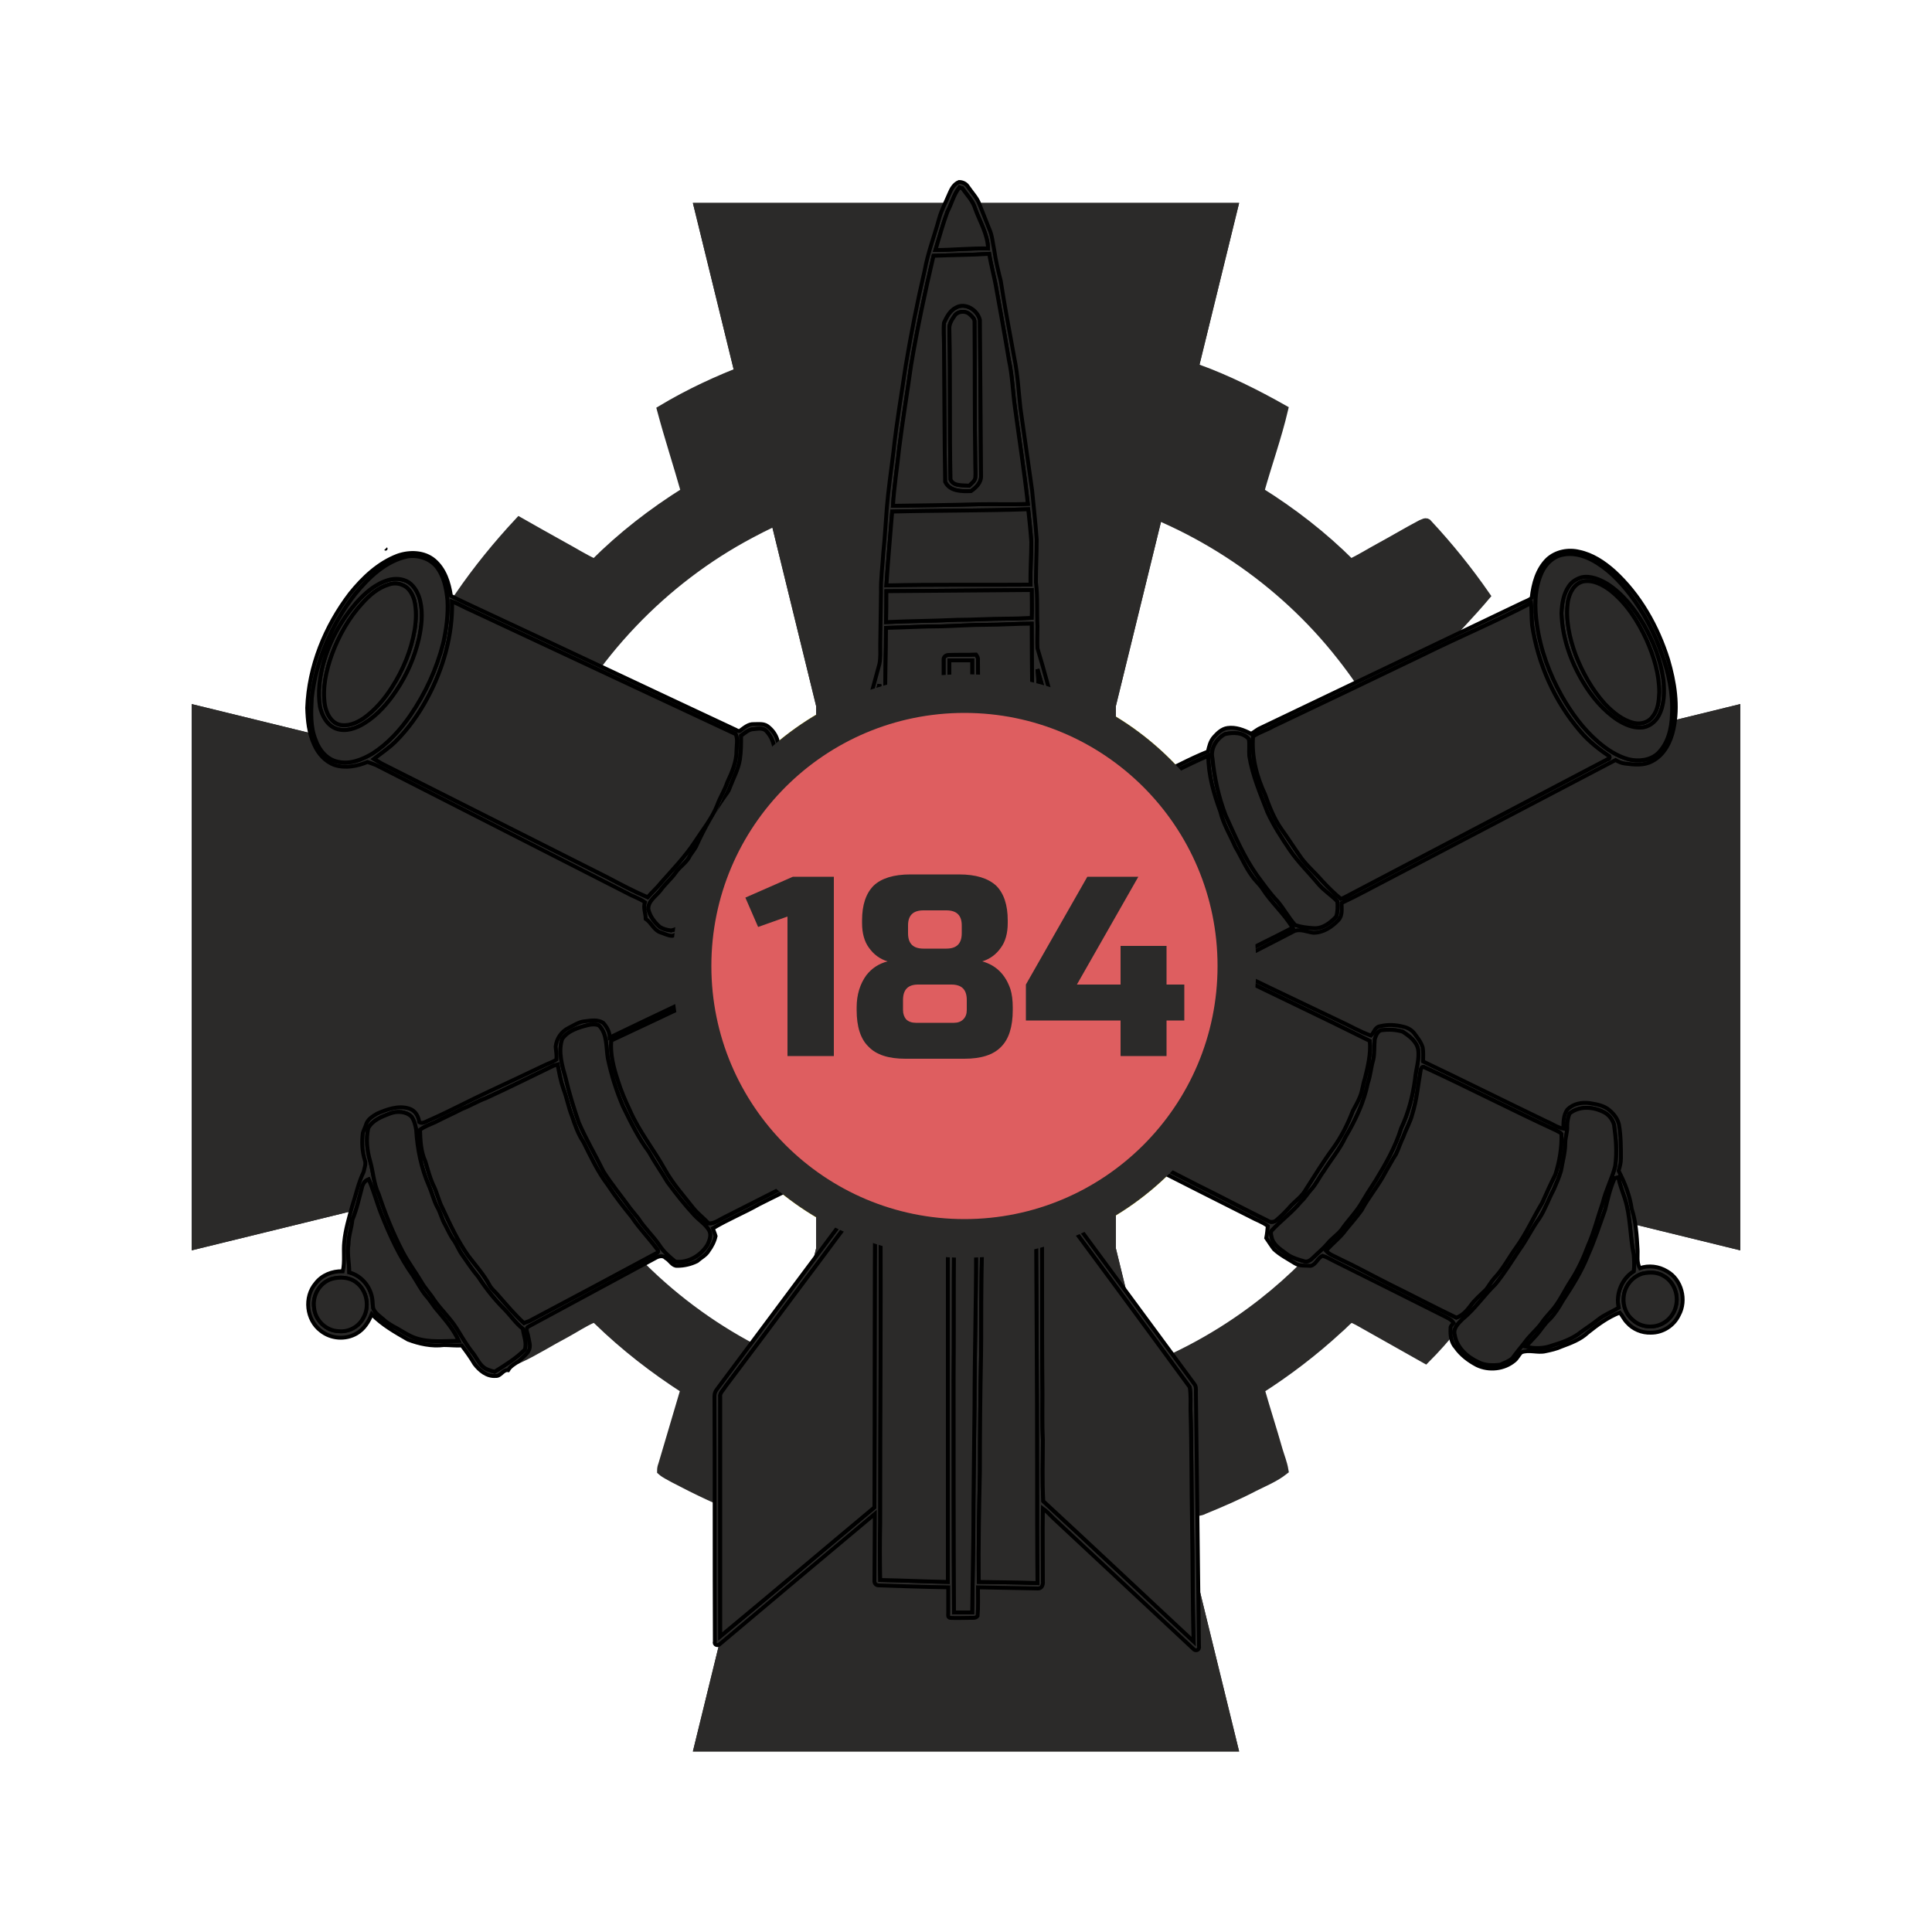 <?xml version="1.0" encoding="UTF-8"?>
<!DOCTYPE svg PUBLIC "-//W3C//DTD SVG 1.1//EN" "http://www.w3.org/Graphics/SVG/1.1/DTD/svg11.dtd">
<!-- Creator: CorelDRAW X7 -->
<svg xmlns="http://www.w3.org/2000/svg" xml:space="preserve" width="50mm" height="50mm" version="1.1" style="shape-rendering:geometricPrecision; text-rendering:geometricPrecision; image-rendering:optimizeQuality; fill-rule:evenodd; clip-rule:evenodd"
viewBox="0 0 5000 5000"
 xmlns:xlink="http://www.w3.org/1999/xlink">
 <defs>
  <style type="text/css">
   <![CDATA[
    .str4 {stroke:#2B2A29;stroke-width:100}
    .str2 {stroke:#FFED00;stroke-width:100}
    .str0 {stroke:#2B2A29;stroke-width:25}
    .str3 {stroke:black;stroke-width:10}
    .str1 {stroke:#2B2A29;stroke-width:7.62}
    .fil2 {fill:none;fill-rule:nonzero}
    .fil0 {fill:#2B2A29}
    .fil3 {fill:#DE5E60}
    .fil1 {fill:#2B2A29;fill-rule:nonzero}
   ]]>
  </style>
 </defs>
 <g id="Слой_x0020_1">
  <g id="_985921648">
   <path class="fil0 str0" d="M2418 846l198 0c8,2 17,4 25,6 10,65 22,130 31,195 2,7 2,15 6,22 12,3 25,3 37,5 82,11 163,31 242,56 5,2 10,3 15,4 5,-5 8,-10 12,-15 38,-55 77,-109 115,-164 77,28 151,65 222,105 -17,72 -42,141 -62,213 85,53 165,115 236,186 26,-12 51,-28 77,-42 35,-19 70,-40 106,-59 6,-2 13,-8 17,-1 54,58 104,120 149,185 -38,45 -79,87 -119,131 -10,11 -22,20 -29,34 16,30 35,58 51,89 23,44 44,89 63,135 6,14 10,30 17,43 8,3 16,1 23,1 67,-5 133,-8 199,-13 19,60 35,121 45,183 2,14 5,28 11,41l0 15c-69,28 -138,55 -207,83 11,99 11,200 0,299 69,28 138,55 207,83l0 15c-7,17 -9,36 -13,53 -10,58 -25,115 -43,171 -74,-4 -148,-10 -223,-14 -27,80 -64,155 -105,228 -8,14 -18,27 -24,41 6,11 15,19 23,28 36,39 72,79 108,118 6,5 11,11 15,17 -2,9 -9,16 -14,24 -43,59 -88,117 -140,169 -58,-33 -116,-65 -174,-98 -6,-3 -13,-7 -20,-8 -12,9 -21,20 -32,29 -63,58 -131,110 -203,156 15,53 32,105 47,158 5,17 12,34 15,52 -23,18 -50,29 -76,42 -42,22 -86,41 -130,59 -5,3 -11,4 -16,5 -11,-11 -19,-26 -29,-38 -33,-47 -65,-94 -99,-141 -82,28 -166,48 -252,61 -14,2 -29,2 -42,6 -9,34 -12,68 -18,101 -6,39 -13,77 -18,115 -9,2 -17,4 -26,6l-202 0c-7,-2 -14,-4 -22,-6 -11,-72 -22,-144 -35,-216 -100,-13 -199,-35 -295,-67 -40,57 -80,113 -119,170 -4,4 -7,12 -14,8 -63,-24 -124,-53 -183,-84 -12,-7 -24,-12 -33,-20 0,-5 1,-10 3,-15 19,-65 39,-131 58,-196 -81,-52 -157,-111 -226,-178 -4,-3 -9,-10 -14,-6 -25,11 -47,26 -71,39 -40,21 -79,46 -120,65 -49,-53 -96,-109 -138,-168 -4,-8 -15,-17 -12,-26 47,-54 98,-106 146,-160 -54,-85 -98,-175 -131,-270 -75,5 -149,10 -223,14 -23,-72 -40,-146 -53,-221 3,-4 2,-8 -2,-11l0 -7c68,-28 138,-55 206,-83 -11,-99 -11,-200 0,-299 -68,-28 -137,-55 -206,-83l0 -15c7,-19 10,-40 13,-60 11,-55 25,-110 42,-164 66,5 133,8 199,13 7,0 16,1 23,0 8,-14 12,-30 18,-44 27,-68 59,-133 96,-196 6,-9 13,-18 17,-28 -7,-13 -18,-22 -27,-32 -40,-45 -82,-88 -121,-133 46,-67 98,-131 154,-191 37,21 74,42 112,63 28,15 54,32 83,45 71,-71 151,-133 236,-186 -20,-71 -43,-141 -62,-212 70,-42 145,-77 222,-106 36,51 72,102 108,154 6,8 11,19 20,25 13,-2 24,-7 36,-11 71,-22 144,-38 217,-49 13,-1 27,-2 40,-5 4,-8 5,-16 6,-24 10,-65 22,-128 31,-193 8,-1 17,-4 25,-6zm2 394c-166,13 -330,61 -477,140 -229,121 -417,319 -526,554 -63,134 -99,281 -108,429 -2,62 -3,125 4,187 14,146 56,290 123,421 115,228 306,417 535,531 288,146 635,169 940,64 117,-40 228,-98 327,-171 162,-119 293,-278 378,-459 64,-135 100,-283 109,-432 3,-69 3,-138 -6,-206 -24,-218 -111,-428 -247,-600 -155,-198 -373,-344 -614,-414 -142,-41 -291,-55 -438,-44z"/>
   <path class="fil0 str0" d="M930 2201c69,28 138,55 206,83 -11,99 -11,200 0,299 -68,28 -138,55 -206,83l0 -465zm2968 83c69,-28 138,-55 207,-83l0 465c-69,-28 -138,-55 -207,-83 11,-99 11,-200 0,-299zm-2968 389c4,3 5,7 2,11l-2 -1 0 -10z"/>
  </g>
  <path class="fil1" d="M2106 2627c0,56 -5,63 -76,63l0 30 235 0 0 -30c-66,0 -71,-7 -71,-63l0 -453 -11 -6c-44,25 -87,44 -155,67l6 30c22,-7 38,-14 52,-14 15,0 20,14 20,47l0 329z"/>
  <path id="1" class="fil1" d="M2685 2415c62,-22 111,-61 111,-122 0,-82 -72,-129 -181,-129 -114,0 -180,56 -180,134 0,43 18,101 102,144l0 2c-85,37 -120,87 -120,137 0,96 81,150 196,150 146,0 201,-79 201,-159 0,-69 -63,-126 -129,-155l0 -2zm-71 -216c95,0 98,79 98,92 0,63 -41,87 -78,105 -62,-22 -116,-57 -116,-113 0,-42 27,-84 96,-84zm-1 498c-63,0 -110,-41 -110,-114 0,-76 57,-105 82,-116 37,13 135,51 135,126 0,69 -49,104 -107,104z"/>
  <path id="2" class="fil1" d="M3113 2627c0,53 -3,63 -66,63l0 30 213 0 0 -30c-54,0 -58,-9 -58,-63l0 -55 63 0 5 -41 -68 0 0 -364 -74 0 -239 376 0 29 224 0 0 55zm1 -371c-1,24 -1,50 -1,70l0 205 -170 0 127 -204c19,-29 31,-56 41,-71l3 0z"/>
  <path id="3" class="fil2 str0" d="M2106 2627c0,56 -5,63 -76,63l0 30 235 0 0 -30c-66,0 -71,-7 -71,-63l0 -453 -11 -6c-44,25 -87,44 -155,67l6 30c22,-7 38,-14 52,-14 15,0 20,14 20,47l0 329z"/>
  <path id="4" class="fil2 str0" d="M2685 2415c62,-22 111,-61 111,-122 0,-82 -72,-129 -181,-129 -114,0 -180,56 -180,134 0,43 18,101 102,144l0 2c-85,37 -120,87 -120,137 0,96 81,150 196,150 146,0 201,-79 201,-159 0,-69 -63,-126 -129,-155l0 -2zm-71 -216c95,0 98,79 98,92 0,63 -41,87 -78,105 -62,-22 -116,-57 -116,-113 0,-42 27,-84 96,-84zm-1 498c-63,0 -110,-41 -110,-114 0,-76 57,-105 82,-116 37,13 135,51 135,126 0,69 -49,104 -107,104z"/>
  <path id="5" class="fil2 str0" d="M3113 2627c0,53 -3,63 -66,63l0 30 213 0 0 -30c-54,0 -58,-9 -58,-63l0 -55 63 0 5 -41 -68 0 0 -364 -74 0 -239 376 0 29 224 0 0 55zm1 -371c-1,24 -1,50 -1,70l0 205 -170 0 127 -204c19,-29 31,-56 41,-71l3 0z"/>
  <polygon class="fil0 str1" points="500,3231 1798,2913 2116,2913 2116,3231 1798,4529 3202,4529 2884,3231 2884,2913 3202,2913 4500,3231 4500,1827 3202,2145 2884,2145 2884,1827 3202,529 1798,529 2116,1827 2116,2145 1798,2145 500,1827 "/>
  <polygon class="fil0 str1" points="4439,1898 3181,2206 2824,2206 2824,1848 3131,590 1869,590 2176,1848 2176,2206 1819,2206 561,1898 561,3160 1819,2853 2176,2853 2176,3210 1869,4469 3131,4469 2824,3210 2824,2853 3181,2853 4439,3160 "/>
  <circle class="fil0 str2" cx="2496" cy="2500" r="705"/>
  <polygon class="fil1" points="2038,2733 2038,2372 1962,2399 1929,2323 2052,2270 2158,2270 2158,2733 "/>
  <path id="1" class="fil1" d="M2376 2548c-26,0 -39,13 -39,40l0 26c0,10 2,18 8,24 6,6 14,9 25,9l99 0c10,0 18,-3 24,-9 6,-6 9,-14 9,-24l0 -26c0,-27 -13,-40 -40,-40l-86 0zm14 -192c-27,0 -40,13 -40,39l0 20c0,27 13,40 40,40l59 0c27,0 40,-13 40,-40l0 -20c0,-26 -13,-39 -40,-39l-59 0zm231 258c0,43 -10,75 -30,95 -20,21 -52,31 -95,31l-153 0c-43,0 -75,-10 -95,-31 -21,-20 -31,-52 -31,-95l0 -7c0,-33 9,-61 25,-83 14,-18 32,-30 55,-36 -20,-6 -36,-18 -48,-35 -12,-16 -18,-38 -18,-64l0 -7c0,-40 10,-70 30,-90 20,-19 52,-29 95,-29l126 0c44,0 75,10 96,29 20,20 30,50 30,90l0 7c0,26 -6,48 -18,64 -12,17 -28,29 -48,35 36,10 60,34 73,72 4,13 6,29 6,47l0 7z"/>
  <polygon id="2" class="fil1" points="2900,2641 2655,2641 2655,2548 2814,2270 2946,2270 2787,2548 2900,2548 2900,2448 3019,2448 3019,2548 3065,2548 3065,2641 3019,2641 3019,2733 2900,2733 "/>
  <path class="fil1" d="M2106 2627c0,56 -5,63 -76,63l0 30 235 0 0 -30c-66,0 -71,-7 -71,-63l0 -453 -11 -6c-44,25 -87,44 -155,67l6 30c22,-7 38,-14 52,-14 15,0 20,14 20,47l0 329z"/>
  <path id="1" class="fil1" d="M2685 2415c62,-22 111,-61 111,-122 0,-82 -72,-129 -181,-129 -114,0 -180,56 -180,134 0,43 18,101 102,144l0 2c-85,37 -120,87 -120,137 0,96 81,150 196,150 146,0 201,-79 201,-159 0,-69 -63,-126 -129,-155l0 -2zm-71 -216c95,0 98,79 98,92 0,63 -41,87 -78,105 -62,-22 -116,-57 -116,-113 0,-42 27,-84 96,-84zm-1 498c-63,0 -110,-41 -110,-114 0,-76 57,-105 82,-116 37,13 135,51 135,126 0,69 -49,104 -107,104z"/>
  <path id="2" class="fil1" d="M3113 2627c0,53 -3,63 -66,63l0 30 213 0 0 -30c-54,0 -58,-9 -58,-63l0 -55 63 0 5 -41 -68 0 0 -364 -74 0 -239 376 0 29 224 0 0 55zm1 -371c-1,24 -1,50 -1,70l0 205 -170 0 127 -204c19,-29 31,-56 41,-71l3 0z"/>
  <path id="3" class="fil2 str0" d="M2106 2627c0,56 -5,63 -76,63l0 30 235 0 0 -30c-66,0 -71,-7 -71,-63l0 -453 -11 -6c-44,25 -87,44 -155,67l6 30c22,-7 38,-14 52,-14 15,0 20,14 20,47l0 329z"/>
  <path id="4" class="fil2 str0" d="M2685 2415c62,-22 111,-61 111,-122 0,-82 -72,-129 -181,-129 -114,0 -180,56 -180,134 0,43 18,101 102,144l0 2c-85,37 -120,87 -120,137 0,96 81,150 196,150 146,0 201,-79 201,-159 0,-69 -63,-126 -129,-155l0 -2zm-71 -216c95,0 98,79 98,92 0,63 -41,87 -78,105 -62,-22 -116,-57 -116,-113 0,-42 27,-84 96,-84zm-1 498c-63,0 -110,-41 -110,-114 0,-76 57,-105 82,-116 37,13 135,51 135,126 0,69 -49,104 -107,104z"/>
  <path id="5" class="fil2 str0" d="M3113 2627c0,53 -3,63 -66,63l0 30 213 0 0 -30c-54,0 -58,-9 -58,-63l0 -55 63 0 5 -41 -68 0 0 -364 -74 0 -239 376 0 29 224 0 0 55zm1 -371c-1,24 -1,50 -1,70l0 205 -170 0 127 -204c19,-29 31,-56 41,-71l3 0z"/>
  <polygon class="fil0 str1" points="500,3231 1798,2913 2116,2913 2116,3231 1798,4529 3202,4529 2884,3231 2884,2913 3202,2913 4500,3231 4500,1827 3202,2145 2884,2145 2884,1827 3202,529 1798,529 2116,1827 2116,2145 1798,2145 500,1827 "/>
  <polygon class="fil0 str1" points="4439,1898 3181,2206 2824,2206 2824,1848 3131,590 1869,590 2176,1848 2176,2206 1819,2206 561,1898 561,3160 1819,2853 2176,2853 2176,3210 1869,4469 3131,4469 2824,3210 2824,2853 3181,2853 4439,3160 "/>
  <g id="_985926448">
   <path class="fil0 str3" d="M2457 501c5,-12 12,-25 25,-30 9,0 18,4 23,12 10,15 24,29 30,46 8,21 17,42 25,63 8,17 9,36 13,55 4,27 10,53 17,80 10,66 23,132 35,199 9,43 11,87 16,131 10,70 20,141 30,211 4,43 9,85 12,128 0,37 -2,74 -2,111 5,37 2,76 4,114 0,19 -1,38 0,57 17,55 31,111 47,167 23,85 46,170 69,255 31,-13 61,-30 93,-44 53,-26 107,-52 160,-78 24,-12 47,-23 72,-33 3,-13 6,-27 16,-38 9,-10 20,-21 35,-23 21,-3 42,5 61,15 7,-4 13,-9 20,-13 228,-109 456,-218 684,-327 8,-4 16,-6 22,-12 4,-36 14,-74 41,-100 22,-20 54,-26 82,-19 34,7 64,27 90,50 67,61 113,143 140,229 17,58 27,120 14,180 -7,33 -24,67 -55,83 -22,12 -47,9 -71,6 -9,-1 -17,-5 -24,-9 -195,102 -389,204 -584,306 -41,21 -82,44 -125,64 0,15 3,32 -8,44 -17,18 -39,33 -65,33 -16,-2 -32,-10 -48,-5 -59,31 -118,60 -177,92 36,20 74,36 110,54 61,29 121,58 182,87 27,12 53,28 82,38 8,-7 10,-22 23,-24 20,-5 41,-4 60,1 11,2 22,8 29,17 8,11 18,23 22,37 2,12 1,24 1,36 107,51 213,104 319,155 15,6 28,16 44,19 0,-17 0,-35 10,-49 15,-16 38,-20 59,-17 18,3 36,6 50,18 12,10 22,23 25,38 5,29 5,58 5,87 0,11 -3,22 -6,32 16,31 29,64 34,99 11,33 13,69 15,104 1,16 -3,34 6,49 22,-8 49,-5 70,8 38,21 52,75 31,113 -13,28 -42,46 -72,46 -24,1 -47,-9 -62,-26 -8,-8 -12,-18 -19,-26 -31,12 -58,32 -83,52 -19,18 -44,27 -68,36 -13,6 -27,9 -41,12 -21,5 -43,-5 -63,3 -6,6 -10,15 -17,21 -27,23 -67,27 -98,12 -21,-11 -41,-26 -55,-46 -12,-13 -14,-32 -13,-49 -1,-6 5,-10 8,-14 -6,-10 -18,-14 -27,-19 -95,-48 -190,-95 -284,-142 -10,-5 -18,-10 -28,-13 -13,5 -17,23 -31,26 -13,-1 -28,1 -40,-6 -19,-12 -39,-22 -55,-37 -7,-9 -13,-19 -20,-29 2,-10 3,-21 4,-31 -14,-11 -31,-16 -45,-24 -86,-43 -172,-87 -257,-130 -95,-47 -189,-97 -284,-143 0,57 1,113 0,169 132,179 264,358 396,537 5,6 4,14 4,21 3,219 5,439 8,658 2,10 -10,13 -15,6 -121,-113 -242,-226 -363,-339 -8,-8 -16,-17 -26,-24 -1,63 0,126 0,189 1,8 -3,18 -12,18 -52,-1 -104,-2 -156,-3 0,25 1,50 -1,74 -4,6 -12,5 -18,5 -18,0 -36,1 -53,0 -7,-1 -5,-9 -5,-13 0,-22 0,-44 0,-66 -60,-1 -120,-3 -180,-5 -8,0 -12,-7 -11,-13 0,-57 1,-114 1,-172 -134,112 -267,224 -400,336 -6,7 -17,3 -14,-6 -1,-212 0,-424 -1,-635 0,-6 2,-12 6,-17 131,-176 263,-352 394,-528 7,-9 16,-18 16,-30 1,-24 0,-49 1,-73 -62,30 -123,62 -185,92 -38,22 -78,40 -117,60 -39,22 -81,39 -119,62 2,7 5,13 7,20 -3,14 -10,27 -18,38 -7,12 -20,18 -30,27 -16,8 -34,12 -51,12 -13,1 -19,-14 -30,-20 -7,-8 -19,-5 -27,0 -109,59 -219,118 -328,177 -10,5 -2,17 -1,25 2,13 8,26 1,38 -4,8 -11,13 -18,20 -10,11 -27,16 -35,30 -13,-2 -19,16 -32,15 -23,2 -42,-14 -55,-31 -10,-17 -21,-32 -33,-48 -15,1 -31,-1 -46,-1 -32,4 -64,-3 -93,-14 -33,-19 -67,-38 -94,-66 -8,20 -20,39 -39,50 -29,17 -67,14 -93,-7 -37,-28 -44,-87 -13,-123 16,-21 43,-32 70,-31 6,-25 1,-52 4,-77 3,-31 12,-60 20,-90 10,-30 16,-61 30,-90 2,-10 7,-21 3,-31 -7,-23 -8,-47 -5,-70 2,-7 6,-14 8,-21 4,-14 17,-22 29,-29 25,-11 55,-22 83,-13 16,5 24,20 26,35 9,6 19,-3 28,-6 52,-23 102,-50 154,-74 47,-22 94,-44 142,-67 10,-5 21,-8 31,-15 1,-11 -1,-22 -2,-33 2,-21 15,-40 34,-49 14,-7 27,-16 42,-17 16,-2 33,-5 47,4 9,10 17,23 17,38 126,-61 253,-120 379,-181 9,-4 17,-7 24,-12 -15,-11 -33,-17 -50,-24 -52,-22 -103,-44 -155,-65 -12,7 -23,15 -36,19 -11,0 -21,-6 -31,-9 -17,-6 -23,-25 -38,-35 0,-14 -7,-28 -2,-43 -14,-10 -31,-15 -45,-23 -217,-111 -434,-221 -651,-332 -7,-3 -14,-5 -22,-8 -26,11 -57,17 -85,8 -25,-9 -43,-30 -53,-53 -14,-30 -17,-63 -18,-95 4,-107 46,-211 111,-296 33,-41 73,-79 123,-98 31,-11 69,-10 95,12 27,23 38,58 43,92 13,7 27,13 41,20 232,108 464,218 697,327 3,2 6,3 9,3 11,-8 23,-19 37,-18 12,0 25,-2 35,5 11,8 20,19 25,33 3,9 4,20 10,29 57,29 114,57 172,85 27,-103 55,-205 83,-308 3,-16 2,-33 2,-50 1,-45 1,-90 2,-135 -1,-34 4,-69 6,-103 4,-38 6,-77 9,-115 4,-48 11,-96 17,-144 8,-76 21,-150 32,-225 14,-83 30,-165 49,-246 8,-45 25,-89 37,-133 6,-23 18,-44 27,-66zm26 -16c-15,19 -20,42 -31,63 -12,32 -21,66 -31,99 45,0 90,-5 136,-4 -1,-37 -21,-69 -33,-102 -6,-21 -22,-37 -34,-54 -1,0 -5,-1 -7,-2zm-67 177c-22,94 -42,188 -58,283 -10,72 -22,144 -31,216 -5,49 -13,98 -16,148 74,-1 148,-2 222,-4 42,-1 85,1 127,-1 -9,-83 -22,-165 -33,-247 -6,-42 -7,-84 -16,-125 -10,-61 -21,-121 -32,-182 -5,-31 -14,-62 -19,-93 -48,3 -96,3 -144,5zm-107 662c-5,64 -11,127 -15,191 125,-3 249,-1 373,-2 -1,-37 2,-74 2,-111 -2,-28 -5,-56 -8,-84 -117,4 -235,3 -352,6zm1734 112c-24,5 -43,24 -53,46 -19,42 -19,90 -12,136 9,64 32,126 64,183 25,44 55,85 93,118 23,20 50,38 80,46 25,6 55,3 75,-15 27,-26 36,-65 37,-101 3,-54 -9,-108 -27,-158 -19,-55 -47,-107 -82,-153 -27,-35 -59,-68 -99,-89 -23,-12 -50,-19 -76,-13zm-2988 4c-57,12 -101,55 -136,98 -60,77 -101,171 -112,268 -2,37 -4,75 10,109 9,26 29,50 56,56 32,8 64,-5 91,-21 39,-25 72,-61 98,-99 39,-57 68,-120 85,-187 8,-36 13,-73 11,-110 -3,-31 -9,-63 -29,-88 -18,-21 -47,-30 -74,-26zm1239 90c0,26 0,53 -1,80 61,-3 122,-3 184,-6 43,0 86,-3 129,-3 22,0 43,-1 64,-2 1,-24 0,-48 0,-72 -126,1 -251,2 -376,3zm-1124 27c2,87 -23,174 -64,250 -22,41 -49,79 -82,112 -17,17 -37,30 -56,45 7,4 13,8 20,12 195,98 390,197 585,295 34,18 68,36 103,51 11,-13 24,-24 35,-38 30,-34 62,-67 87,-105 20,-31 44,-60 58,-95 7,-20 19,-38 26,-59 12,-26 24,-53 24,-82 0,-14 4,-29 -2,-43 -228,-107 -456,-213 -684,-320 -17,-7 -33,-17 -50,-23zm2512 138c-129,62 -258,124 -387,185 -17,10 -36,15 -52,26 -4,52 9,103 31,150 11,31 23,62 42,89 18,25 35,52 53,77 16,21 36,38 53,58 15,16 31,32 48,46 5,-1 10,-4 14,-6 226,-118 451,-236 676,-355 5,0 8,-7 3,-9 -27,-18 -53,-39 -74,-64 -66,-77 -109,-174 -124,-274 -2,-19 -1,-38 -3,-57 -92,48 -187,88 -280,134zm-1129 -78c-39,0 -79,3 -118,4 -47,0 -95,3 -142,4 0,69 -3,138 -2,207 -1,82 -3,164 -4,246 1,55 0,109 -1,164 -2,84 -2,168 -3,252 -1,74 -3,149 -2,223 53,1 107,1 161,2 1,-337 0,-674 0,-1011 -1,-8 6,-13 13,-13 24,-1 48,0 71,-1 3,4 6,9 5,14 0,35 1,69 0,104 -1,73 0,146 -1,218 0,68 1,135 -1,202 0,163 1,325 -1,487 51,0 102,0 152,1 -2,-147 -3,-294 -4,-441 -1,-105 -3,-210 -2,-316 -2,-116 -4,-233 -4,-349 -39,0 -78,3 -117,3zm-96 92c0,336 1,673 0,1009 19,1 38,1 57,1 -2,-28 0,-56 0,-84 2,-80 -1,-161 1,-242 0,-69 -1,-138 1,-208 0,-159 0,-317 0,-476 -20,0 -39,0 -59,0zm230 53c0,148 2,295 3,443 0,100 2,199 3,299 2,71 0,143 2,214 74,-44 149,-88 224,-131 -39,-142 -77,-283 -116,-425 -40,-143 -77,-287 -118,-430 1,10 2,20 2,30zm-411 9c-72,269 -144,537 -216,806 69,44 137,88 206,132 2,-105 1,-210 4,-316 1,-72 0,-145 2,-218 1,-84 2,-168 2,-252 1,-51 2,-101 2,-152zm-358 133c0,21 0,41 -3,61 -4,26 -17,49 -26,73 -4,12 -12,23 -16,35 -7,14 -11,29 -19,42 -22,33 -45,66 -68,99 -8,18 -26,28 -37,44 -12,17 -28,30 -40,47 -12,15 -32,27 -31,48 4,18 16,34 30,46 8,5 19,8 29,9 21,-4 38,-20 53,-35 23,-37 55,-66 78,-103 12,-17 26,-33 36,-51 11,-21 21,-42 32,-63 30,-52 48,-109 66,-165 7,-33 6,-72 -18,-98 -8,-10 -22,-7 -33,-6 -13,0 -23,10 -33,17zm1252 -4c-22,12 -38,38 -32,63 5,51 16,100 34,147 24,53 47,107 81,155 17,23 33,46 53,67 17,20 29,43 46,62 15,5 31,7 47,8 24,2 44,-14 59,-30 4,-12 4,-26 3,-39 -15,-16 -35,-28 -50,-46 -24,-29 -52,-56 -73,-87 -21,-31 -42,-63 -58,-98 -18,-47 -39,-95 -47,-146 -1,-14 1,-29 -1,-43 -15,-18 -41,-18 -62,-13zm-1150 53c-2,16 -3,32 -9,47 -15,46 -29,92 -52,135 -20,38 -37,78 -62,114 -23,31 -44,65 -71,93 -15,16 -27,36 -42,52 9,5 18,9 27,12 56,23 112,47 168,70 6,3 12,7 19,8 24,-8 46,-22 70,-32 4,-2 10,-3 12,-9 37,-135 73,-270 110,-406 -57,-28 -114,-55 -170,-84zm956 75c-57,28 -115,55 -172,83 43,156 85,312 128,467 1,7 4,16 -4,20 -57,33 -114,67 -171,100 -9,5 -18,12 -28,14 -5,2 -9,6 -14,10 9,2 14,-7 22,-11 15,-7 29,-16 44,-23 57,-28 114,-59 171,-87 23,-11 45,-24 69,-35 30,-16 61,-30 91,-47 31,-16 63,-31 94,-47 46,-25 93,-47 139,-71 -22,-37 -55,-65 -78,-101 -8,-12 -19,-21 -27,-33 -17,-23 -28,-50 -43,-75 -13,-30 -31,-59 -39,-92 -17,-46 -31,-95 -31,-144 -51,22 -100,48 -151,72zm-898 429c-11,8 -23,12 -35,18 -154,73 -307,146 -461,218 -3,35 6,70 17,103 8,26 19,52 31,77 24,55 62,102 91,154 20,36 48,67 73,99 12,15 27,26 40,40 15,1 28,-10 41,-16 110,-56 220,-111 329,-168 20,-10 41,-19 61,-31 0,-75 1,-149 1,-224 -74,-48 -147,-96 -221,-143 0,-17 7,-33 11,-49 7,-26 13,-53 22,-78zm921 131c-40,20 -80,40 -120,61 -23,13 -48,24 -72,36 -37,19 -74,38 -112,56 -1,40 1,80 0,120 135,68 269,137 404,206 61,30 121,62 182,92 7,5 16,4 22,-1 14,-12 27,-25 39,-39 13,-13 28,-24 37,-40 23,-36 45,-72 70,-106 22,-30 39,-64 52,-98 7,-13 14,-25 19,-38 6,-15 7,-31 12,-45 8,-32 16,-65 13,-98 -124,-62 -250,-121 -374,-182 -5,-2 -9,-5 -13,-4 -54,26 -106,54 -159,80zm-1477 65c-24,6 -52,14 -67,36 -11,33 0,69 9,101 9,39 21,77 34,115 19,44 43,84 64,127 21,33 46,63 69,95 7,9 14,17 21,26 16,25 38,45 55,70 11,17 26,30 41,42 33,4 66,-16 83,-44 5,-11 10,-23 5,-35 -9,-17 -26,-27 -39,-41 -25,-27 -48,-56 -70,-86 -16,-27 -33,-51 -48,-78 -27,-36 -47,-77 -67,-118 -17,-40 -30,-81 -39,-124 -5,-29 -1,-63 -23,-85 -9,-4 -19,-3 -28,-1zm2056 13c-12,0 -17,14 -20,23 -2,18 0,36 -4,54 -6,20 -7,40 -14,60 -10,50 -32,96 -58,140 -15,32 -38,59 -56,88 -12,16 -20,34 -33,48 -9,10 -16,22 -26,31 -23,28 -52,49 -76,75 -4,6 0,15 1,21 7,20 27,30 42,42 13,8 27,12 41,16 9,3 17,-3 23,-9 12,-12 26,-23 37,-36 11,-14 26,-23 37,-37 15,-22 34,-41 48,-63 13,-22 26,-43 40,-64 26,-43 51,-86 66,-135 19,-40 30,-83 36,-127 2,-26 12,-51 8,-77 -4,-21 -23,-35 -40,-46 -17,-5 -35,-6 -52,-4zm-1297 66c0,66 -1,133 -1,199 134,0 267,-2 400,-3 0,-64 0,-129 0,-193 -133,-2 -266,-2 -399,-3zm-848 26c-58,28 -116,57 -175,84 -22,8 -41,20 -62,28 -23,12 -46,22 -69,34 -13,6 -28,11 -40,20 1,27 2,56 14,82 6,20 11,40 20,60 10,19 14,41 24,60 20,43 40,86 67,124 19,25 40,48 55,76 6,11 16,18 23,27 22,25 42,49 66,71 6,-3 12,-4 17,-7 108,-57 216,-115 324,-173 4,-1 8,-5 5,-9 -21,-29 -47,-55 -67,-85 -22,-27 -43,-54 -62,-83 -26,-34 -44,-73 -63,-111 -14,-21 -22,-44 -30,-68 -9,-22 -13,-47 -22,-70 -7,-20 -11,-42 -15,-63 -4,1 -7,2 -10,3zm2244 10c-7,39 -10,78 -22,116 -5,20 -16,38 -23,58 -7,14 -12,30 -19,45 -10,15 -18,31 -27,46 -18,35 -44,65 -62,99 -13,18 -27,34 -41,51 -14,20 -35,35 -51,54 9,10 22,14 33,20 45,21 88,45 132,67 57,28 114,58 172,86 15,-5 27,-18 36,-30 11,-16 27,-29 41,-43 7,-9 13,-20 21,-29 23,-24 38,-54 57,-80 26,-36 44,-77 67,-115 11,-25 22,-49 34,-73 11,-34 17,-70 16,-105 -3,-5 -9,-6 -13,-9 -115,-53 -227,-111 -342,-164 -4,-3 -8,2 -9,6zm385 114c-4,10 -6,21 -6,32 1,15 -5,29 -5,44 0,24 -7,48 -11,72 -5,17 -12,33 -19,49 -13,24 -22,51 -37,74 -19,26 -33,56 -52,82 -20,30 -39,61 -62,89 -30,29 -53,64 -85,90 -11,11 -25,24 -20,41 5,32 32,57 61,70 17,9 37,9 56,7 11,-5 23,-9 32,-17 10,-14 21,-27 32,-41 12,-17 29,-31 42,-48 8,-12 17,-22 26,-32 21,-23 34,-53 51,-79 19,-29 33,-60 45,-92 16,-36 25,-74 38,-111 8,-33 24,-62 32,-94 5,-36 2,-72 -3,-107 -4,-15 -15,-28 -29,-34 -27,-13 -62,-15 -86,5zm-3053 0c-21,8 -45,17 -56,38 -6,28 -3,58 5,85 8,28 9,58 22,85 17,51 37,101 62,149 14,27 33,52 49,79 9,16 22,29 32,45 18,26 42,48 59,75 13,21 25,42 40,61 10,12 16,27 27,37 8,8 20,11 31,14 27,-17 55,-34 78,-57 6,-18 -3,-36 -5,-54 -19,-15 -32,-35 -49,-52 -25,-25 -47,-53 -66,-82 -15,-18 -28,-37 -41,-56 -9,-12 -14,-26 -22,-38 -10,-13 -16,-28 -23,-41 -9,-15 -12,-32 -21,-47 -9,-17 -13,-36 -21,-54 -20,-46 -30,-95 -33,-145 -2,-12 -5,-24 -12,-34 -14,-14 -38,-15 -56,-8zm1272 64c-2,67 0,135 -2,203 1,264 -1,529 -1,793 -1,49 -1,98 0,147 58,1 117,4 175,5 0,-290 0,-580 0,-871 7,-14 23,-23 35,-34 21,-12 39,7 53,21 1,39 -1,78 -1,117 -1,61 0,121 -1,181 -2,100 -3,200 -3,300 -2,95 -4,190 -3,286 50,1 101,1 152,3 -1,-97 -1,-193 -1,-289 0,-230 -2,-459 -3,-689 -2,-59 1,-117 -1,-176 -133,2 -266,1 -399,3zm1898 103c-12,26 -18,54 -25,82 -14,39 -27,79 -44,117 -17,43 -41,81 -66,119 -9,16 -19,32 -32,46 -15,13 -25,31 -38,45 -8,9 -17,18 -25,27 22,6 47,5 68,-3 27,-8 54,-18 76,-36 14,-10 29,-20 43,-31 16,-13 36,-20 53,-31 -8,-35 8,-75 39,-94 2,-14 1,-29 0,-43 -10,-48 -8,-98 -23,-145 -6,-18 -13,-36 -17,-55 -2,1 -6,1 -9,2zm-3241 20c-8,29 -14,59 -26,88 -2,21 -10,42 -10,63 -4,24 2,48 2,73 30,8 53,34 59,65 2,9 1,19 3,28 5,13 17,20 27,29 7,7 16,12 24,17 20,10 38,24 59,31 36,12 74,7 111,7 -13,-29 -34,-53 -54,-77 -11,-12 -19,-27 -31,-40 -13,-16 -22,-34 -33,-51 -35,-49 -60,-104 -82,-159 -12,-30 -20,-62 -33,-91 -8,3 -13,9 -16,17zm1760 537c0,40 -1,81 1,121 0,53 -2,105 1,158 130,120 259,242 389,363 -3,-101 -2,-202 -4,-303 -2,-98 -1,-197 -4,-295 0,-20 1,-40 -2,-60 -127,-174 -255,-347 -383,-520 2,178 0,357 2,536zm-630 -272c-63,85 -127,170 -191,255 -5,9 -15,16 -13,27 0,206 0,413 0,619 134,-111 266,-223 399,-334 1,-277 0,-553 2,-829 -67,86 -131,175 -197,262zm401 -107c-1,114 0,228 -1,342 0,202 0,403 1,604 15,0 31,0 47,0 1,-67 2,-134 3,-201 0,-111 2,-221 3,-332 0,-132 4,-264 4,-397 -1,-11 5,-26 -7,-34 -6,-4 -14,-13 -23,-8 -10,8 -20,16 -27,26zm1782 69c-27,8 -47,33 -49,62 -2,22 7,45 25,59 20,18 52,21 76,8 17,-9 30,-26 34,-44 8,-30 -5,-64 -32,-79 -16,-10 -36,-10 -54,-6zm-3393 14c-31,10 -50,43 -45,75 3,32 31,59 63,60 26,2 52,-11 64,-34 17,-29 10,-71 -18,-92 -18,-14 -43,-15 -64,-9zm1616 -2514c24,-14 56,6 62,32 1,134 2,269 3,403 1,18 -13,31 -26,40 -24,1 -55,1 -67,-24 -2,-118 -2,-237 -3,-355 0,-19 -2,-38 0,-57 7,-15 15,-31 31,-39zm-4 22c-7,10 -14,21 -13,34 3,129 0,259 3,389 8,18 31,14 48,16 6,-6 15,-12 16,-21 1,-11 0,-21 0,-32 -2,-123 -1,-246 -2,-370 1,-8 -6,-15 -12,-20 -11,-11 -32,-9 -40,4zm1623 676c23,-5 47,5 67,17 40,26 70,64 94,105 25,44 44,92 51,143 3,31 3,65 -12,93 -9,17 -27,31 -47,31 -21,1 -41,-8 -59,-19 -38,-25 -68,-61 -91,-100 -32,-54 -53,-114 -55,-177 1,-24 5,-50 19,-70 8,-12 20,-19 33,-23zm4 11c-24,6 -35,30 -39,51 -7,47 4,95 20,139 18,46 42,89 75,126 21,22 46,43 76,50 18,4 38,-2 48,-17 14,-17 16,-40 17,-62 0,-47 -14,-93 -33,-136 -22,-48 -52,-95 -94,-128 -20,-15 -45,-28 -70,-23zm-3092 -4c17,-5 37,-4 53,6 16,11 26,31 30,50 7,32 3,65 -4,97 -11,47 -31,93 -58,133 -22,33 -49,64 -83,85 -21,13 -48,23 -73,14 -24,-9 -37,-34 -42,-57 -6,-38 -1,-76 9,-113 16,-57 45,-110 84,-155 23,-26 50,-50 84,-60zm1 12c-27,8 -49,27 -68,48 -35,38 -61,84 -79,133 -15,42 -25,87 -18,131 4,21 15,43 36,50 23,6 46,-4 65,-17 29,-21 53,-49 72,-79 29,-45 50,-96 59,-149 4,-25 5,-52 -1,-77 -5,-16 -14,-33 -31,-39 -11,-5 -24,-5 -35,-1z"/>
   <path class="fil0 str3" d="M2483 485c2,1 6,2 7,2 12,17 28,33 34,54 12,33 32,65 33,102 -46,-1 -91,4 -136,4 10,-33 19,-67 31,-99 11,-21 16,-44 31,-63zm-67 177c48,-2 96,-2 144,-5 5,31 14,62 19,93 11,61 22,121 32,182 9,41 10,83 16,125 11,82 24,164 33,247 -42,2 -85,0 -127,1 -74,2 -148,3 -222,4 3,-50 11,-99 16,-148 9,-72 21,-144 31,-216 16,-95 36,-189 58,-283zm58 134c-16,8 -24,24 -31,39 -2,19 0,38 0,57 1,118 1,237 3,355 12,25 43,25 67,24 13,-9 27,-22 26,-40 -1,-134 -2,-269 -3,-403 -6,-26 -38,-46 -62,-32zm-4 22c8,-13 29,-15 40,-4 6,5 13,12 12,20 1,124 0,247 2,370 0,11 1,21 0,32 -1,9 -10,15 -16,21 -17,-2 -40,2 -48,-16 -3,-130 0,-260 -3,-389 -1,-13 6,-24 13,-34zm-161 506c117,-3 235,-2 352,-6 3,28 6,56 8,84 0,37 -3,74 -2,111 -124,1 -249,-1 -373,2 4,-64 10,-127 15,-191zm-1311 96c2,2 2,2 0,0zm3045 16c26,-6 53,1 76,13 40,21 72,54 99,89 35,46 63,98 82,153 18,50 30,104 27,158 -1,36 -10,75 -37,101 -20,18 -50,21 -75,15 -30,-8 -57,-26 -80,-46 -38,-33 -68,-74 -93,-118 -32,-57 -55,-119 -64,-183 -7,-46 -7,-94 12,-136 10,-22 29,-41 53,-46zm50 58c-13,4 -25,11 -33,23 -14,20 -18,46 -19,70 2,63 23,123 55,177 23,39 53,75 91,100 18,11 38,20 59,19 20,0 38,-14 47,-31 15,-28 15,-62 12,-93 -7,-51 -26,-99 -51,-143 -24,-41 -54,-79 -94,-105 -20,-12 -44,-22 -67,-17zm-3038 -54c27,-4 56,5 74,26 20,25 26,57 29,88 2,37 -3,74 -11,110 -17,67 -46,130 -85,187 -26,38 -59,74 -98,99 -27,16 -59,29 -91,21 -27,-6 -47,-30 -56,-56 -14,-34 -12,-72 -10,-109 11,-97 52,-191 112,-268 35,-43 79,-86 136,-98zm-50 61c-34,10 -61,34 -84,60 -39,45 -68,98 -84,155 -10,37 -15,75 -9,113 5,23 18,48 42,57 25,9 52,-1 73,-14 34,-21 61,-52 83,-85 27,-40 47,-86 58,-133 7,-32 11,-65 4,-97 -4,-19 -14,-39 -30,-50 -16,-10 -36,-11 -53,-6zm3092 4c25,-5 50,8 70,23 42,33 72,80 94,128 19,43 33,89 33,136 -1,22 -3,45 -17,62 -10,15 -30,21 -48,17 -30,-7 -55,-28 -76,-50 -33,-37 -57,-80 -75,-126 -16,-44 -27,-92 -20,-139 4,-21 15,-45 39,-51zm-3091 8c11,-4 24,-4 35,1 17,6 26,23 31,39 6,25 5,52 1,77 -9,53 -30,104 -59,149 -19,30 -43,58 -72,79 -19,13 -42,23 -65,17 -21,-7 -32,-29 -36,-50 -7,-44 3,-89 18,-131 18,-49 44,-95 79,-133 19,-21 41,-40 68,-48zm1288 17c125,-1 250,-2 376,-3 0,24 1,48 0,72 -21,1 -42,2 -64,2 -43,0 -86,3 -129,3 -62,3 -123,3 -184,6 1,-27 1,-54 1,-80zm-1124 27c17,6 33,16 50,23 228,107 456,213 684,320 6,14 2,29 2,43 0,29 -12,56 -24,82 -7,21 -19,39 -26,59 -14,35 -38,64 -58,95 -25,38 -57,71 -87,105 -11,14 -24,25 -35,38 -35,-15 -69,-33 -103,-51 -195,-98 -390,-197 -585,-295 -7,-4 -13,-8 -20,-12 19,-15 39,-28 56,-45 33,-33 60,-71 82,-112 41,-76 66,-163 64,-250zm2512 138c93,-46 188,-86 280,-134 2,19 1,38 3,57 15,100 58,197 124,274 21,25 47,46 74,64 5,2 2,9 -3,9 -225,118 -451,237 -676,355 -4,2 -9,5 -14,6 -17,-14 -33,-30 -48,-46 -17,-20 -37,-37 -53,-58 -18,-25 -35,-52 -53,-77 -19,-27 -31,-58 -42,-89 -22,-47 -35,-98 -31,-150 16,-11 35,-16 52,-26 129,-61 258,-123 387,-185zm-1129 -78c39,0 78,-3 117,-3 0,116 2,233 4,349 -1,106 1,211 2,316 1,147 2,294 4,441 -50,-1 -101,-1 -152,-1 2,-162 1,-324 1,-487 2,-67 1,-134 1,-202 1,-72 0,-145 1,-218 1,-35 0,-69 0,-104 1,-5 -2,-10 -5,-14 -23,1 -47,0 -71,1 -7,0 -14,5 -13,13 0,337 1,674 0,1011 -54,-1 -108,-1 -161,-2 -1,-74 1,-149 2,-223 1,-84 1,-168 3,-252 1,-55 2,-109 1,-164 1,-82 3,-164 4,-246 -1,-69 2,-138 2,-207 47,-1 95,-4 142,-4 39,-1 79,-4 118,-4zm-96 92c20,0 39,0 59,0 0,159 0,317 0,476 -2,70 -1,139 -1,208 -2,81 1,162 -1,242 0,28 -2,56 0,84 -19,0 -38,0 -57,-1 1,-336 0,-673 0,-1009zm230 53c0,-10 -1,-20 -2,-30 41,143 78,287 118,430 39,142 77,283 116,425 -75,43 -150,87 -224,131 -2,-71 0,-143 -2,-214 -1,-100 -3,-199 -3,-299 -1,-148 -3,-295 -3,-443zm-411 9c0,51 -1,101 -2,152 0,84 -1,168 -2,252 -2,73 -1,146 -2,218 -3,106 -2,211 -4,316 -69,-44 -137,-88 -206,-132 72,-269 144,-537 216,-806zm-358 133c10,-7 20,-17 33,-17 11,-1 25,-4 33,6 24,26 25,65 18,98 -18,56 -36,113 -66,165 -11,21 -21,42 -32,63 -10,18 -24,34 -36,51 -23,37 -55,66 -78,103 -15,15 -32,31 -53,35 -10,-1 -21,-4 -29,-9 -14,-12 -26,-28 -30,-46 -1,-21 19,-33 31,-48 12,-17 28,-30 40,-47 11,-16 29,-26 37,-44 23,-33 46,-66 68,-99 8,-13 12,-28 19,-42 4,-12 12,-23 16,-35 9,-24 22,-47 26,-73 3,-20 3,-40 3,-61zm1252 -4c21,-5 47,-5 62,13 2,14 0,29 1,43 8,51 29,99 47,146 16,35 37,67 58,98 21,31 49,58 73,87 15,18 35,30 50,46 1,13 1,27 -3,39 -15,16 -35,32 -59,30 -16,-1 -32,-3 -47,-8 -17,-19 -29,-42 -46,-62 -20,-21 -36,-44 -53,-67 -34,-48 -57,-102 -81,-155 -18,-47 -29,-96 -34,-147 -6,-25 10,-51 32,-63zm-1150 53c56,29 113,56 170,84 -37,136 -73,271 -110,406 -2,6 -8,7 -12,9 -24,10 -46,24 -70,32 -7,-1 -13,-5 -19,-8 -56,-23 -112,-47 -168,-70 -9,-3 -18,-7 -27,-12 15,-16 27,-36 42,-52 27,-28 48,-62 71,-93 25,-36 42,-76 62,-114 23,-43 37,-89 52,-135 6,-15 7,-31 9,-47zm956 75c51,-24 100,-50 151,-72 0,49 14,98 31,144 8,33 26,62 39,92 15,25 26,52 43,75 8,12 19,21 27,33 23,36 56,64 78,101 -46,24 -93,46 -139,71 -31,16 -63,31 -94,47 -30,17 -61,31 -91,47 -24,11 -46,24 -69,35 -57,28 -114,59 -171,87 -15,7 -29,16 -44,23 -8,4 -13,13 -22,11 5,-4 9,-8 14,-10 10,-2 19,-9 28,-14 57,-33 114,-67 171,-100 8,-4 5,-13 4,-20 -43,-155 -85,-311 -128,-467 57,-28 115,-55 172,-83zm-898 429c-9,25 -15,52 -22,78 -4,16 -11,32 -11,49 74,47 147,95 221,143 0,75 -1,149 -1,224 -20,12 -41,21 -61,31 -109,57 -219,112 -329,168 -13,6 -26,17 -41,16 -13,-14 -28,-25 -40,-40 -25,-32 -53,-63 -73,-99 -29,-52 -67,-99 -91,-154 -12,-25 -23,-51 -31,-77 -11,-33 -20,-68 -17,-103 154,-72 307,-145 461,-218 12,-6 24,-10 35,-18zm921 131c53,-26 105,-54 159,-80 4,-1 8,2 13,4 124,61 250,120 374,182 3,33 -5,66 -13,98 -5,14 -6,30 -12,45 -5,13 -12,25 -19,38 -13,34 -30,68 -52,98 -25,34 -47,70 -70,106 -9,16 -24,27 -37,40 -12,14 -25,27 -39,39 -6,5 -15,6 -22,1 -61,-30 -121,-62 -182,-92 -135,-69 -269,-138 -404,-206 1,-40 -1,-80 0,-120 38,-18 75,-37 112,-56 24,-12 49,-23 72,-36 40,-21 80,-41 120,-61zm-1477 65c9,-2 19,-3 28,1 22,22 18,56 23,85 9,43 22,84 39,124 20,41 40,82 67,118 15,27 32,51 48,78 22,30 45,59 70,86 13,14 30,24 39,41 5,12 0,24 -5,35 -17,28 -50,48 -83,44 -15,-12 -30,-25 -41,-42 -17,-25 -39,-45 -55,-70 -7,-9 -14,-17 -21,-26 -23,-32 -48,-62 -69,-95 -21,-43 -45,-83 -64,-127 -13,-38 -25,-76 -34,-115 -9,-32 -20,-68 -9,-101 15,-22 43,-30 67,-36zm2056 13c17,-2 35,-1 52,4 17,11 36,25 40,46 4,26 -6,51 -8,77 -6,44 -17,87 -36,127 -15,49 -40,92 -66,135 -14,21 -27,42 -40,64 -14,22 -33,41 -48,63 -11,14 -26,23 -37,37 -11,13 -25,24 -37,36 -6,6 -14,12 -23,9 -14,-4 -28,-8 -41,-16 -15,-12 -35,-22 -42,-42 -1,-6 -5,-15 -1,-21 24,-26 53,-47 76,-75 10,-9 17,-21 26,-31 13,-14 21,-32 33,-48 18,-29 41,-56 56,-88 26,-44 48,-90 58,-140 7,-20 8,-40 14,-60 4,-18 2,-36 4,-54 3,-9 8,-23 20,-23zm-1297 66c133,1 266,1 399,3 0,64 0,129 0,193 -133,1 -266,3 -400,3 0,-66 1,-133 1,-199zm-848 26c3,-1 6,-2 10,-3 4,21 8,43 15,63 9,23 13,48 22,70 8,24 16,47 30,68 19,38 37,77 63,111 19,29 40,56 62,83 20,30 46,56 67,85 3,4 -1,8 -5,9 -108,58 -216,116 -324,173 -5,3 -11,4 -17,7 -24,-22 -44,-46 -66,-71 -7,-9 -17,-16 -23,-27 -15,-28 -36,-51 -55,-76 -27,-38 -47,-81 -67,-124 -10,-19 -14,-41 -24,-60 -9,-20 -14,-40 -20,-60 -12,-26 -13,-55 -14,-82 12,-9 27,-14 40,-20 23,-12 46,-22 69,-34 21,-8 40,-20 62,-28 59,-27 117,-56 175,-84zm2244 10c1,-4 5,-9 9,-6 115,53 227,111 342,164 4,3 10,4 13,9 1,35 -5,71 -16,105 -12,24 -23,48 -34,73 -23,38 -41,79 -67,115 -19,26 -34,56 -57,80 -8,9 -14,20 -21,29 -14,14 -30,27 -41,43 -9,12 -21,25 -36,30 -58,-28 -115,-58 -172,-86 -44,-22 -87,-46 -132,-67 -11,-6 -24,-10 -33,-20 16,-19 37,-34 51,-54 14,-17 28,-33 41,-51 18,-34 44,-64 62,-99 9,-15 17,-31 27,-46 7,-15 12,-31 19,-45 7,-20 18,-38 23,-58 12,-38 15,-77 22,-116zm385 114c24,-20 59,-18 86,-5 14,6 25,19 29,34 5,35 8,71 3,107 -8,32 -24,61 -32,94 -13,37 -22,75 -38,111 -12,32 -26,63 -45,92 -17,26 -30,56 -51,79 -9,10 -18,20 -26,32 -13,17 -30,31 -42,48 -11,14 -22,27 -32,41 -9,8 -21,12 -32,17 -19,2 -39,2 -56,-7 -29,-13 -56,-38 -61,-70 -5,-17 9,-30 20,-41 32,-26 55,-61 85,-90 23,-28 42,-59 62,-89 19,-26 33,-56 52,-82 15,-23 24,-50 37,-74 7,-16 14,-32 19,-49 4,-24 11,-48 11,-72 0,-15 6,-29 5,-44 0,-11 2,-22 6,-32zm-3053 0c18,-7 42,-6 56,8 7,10 10,22 12,34 3,50 13,99 33,145 8,18 12,37 21,54 9,15 12,32 21,47 7,13 13,28 23,41 8,12 13,26 22,38 13,19 26,38 41,56 19,29 41,57 66,82 17,17 30,37 49,52 2,18 11,36 5,54 -23,23 -51,40 -78,57 -11,-3 -23,-6 -31,-14 -11,-10 -17,-25 -27,-37 -15,-19 -27,-40 -40,-61 -17,-27 -41,-49 -59,-75 -10,-16 -23,-29 -32,-45 -16,-27 -35,-52 -49,-79 -25,-48 -45,-98 -62,-149 -13,-27 -14,-57 -22,-85 -8,-27 -11,-57 -5,-85 11,-21 35,-30 56,-38zm1272 64c133,-2 266,-1 399,-3 2,59 -1,117 1,176 1,230 3,459 3,689 0,96 0,192 1,289 -51,-2 -102,-2 -152,-3 -1,-96 1,-191 3,-286 0,-100 1,-200 3,-300 1,-60 0,-120 1,-181 0,-39 2,-78 1,-117 -14,-14 -32,-33 -53,-21 -12,11 -28,20 -35,34 0,291 0,581 0,871 -58,-1 -117,-4 -175,-5 -1,-49 -1,-98 0,-147 0,-264 2,-529 1,-793 2,-68 0,-136 2,-203zm1898 103c3,-1 7,-1 9,-2 4,19 11,37 17,55 15,47 13,97 23,145 1,14 2,29 0,43 -31,19 -47,59 -39,94 -17,11 -37,18 -53,31 -14,11 -29,21 -43,31 -22,18 -49,28 -76,36 -21,8 -46,9 -68,3 8,-9 17,-18 25,-27 13,-14 23,-32 38,-45 13,-14 23,-30 32,-46 25,-38 49,-76 66,-119 17,-38 30,-78 44,-117 7,-28 13,-56 25,-82zm-3241 20c3,-8 8,-14 16,-17 13,29 21,61 33,91 22,55 47,110 82,159 11,17 20,35 33,51 12,13 20,28 31,40 20,24 41,48 54,77 -37,0 -75,5 -111,-7 -21,-7 -39,-21 -59,-31 -8,-5 -17,-10 -24,-17 -10,-9 -22,-16 -27,-29 -2,-9 -1,-19 -3,-28 -6,-31 -29,-57 -59,-65 0,-25 -6,-49 -2,-73 0,-21 8,-42 10,-63 12,-29 18,-59 26,-88zm1760 537c-2,-179 0,-358 -2,-536 128,173 256,346 383,520 3,20 2,40 2,60 3,98 2,197 4,295 2,101 1,202 4,303 -130,-121 -259,-243 -389,-363 -3,-53 -1,-105 -1,-158 -2,-40 -1,-81 -1,-121zm-630 -272c66,-87 130,-176 197,-262 -2,276 -1,552 -2,829 -133,111 -265,223 -399,334 0,-206 0,-413 0,-619 -2,-11 8,-18 13,-27 64,-85 128,-170 191,-255zm401 -107c7,-10 17,-18 27,-26 9,-5 17,4 23,8 12,8 6,23 7,34 0,133 -4,265 -4,397 -1,111 -3,221 -3,332 -1,67 -2,134 -3,201 -16,0 -32,0 -47,0 -1,-201 -1,-402 -1,-604 1,-114 0,-228 1,-342zm1782 69c18,-4 38,-4 54,6 27,15 40,49 32,79 -4,18 -17,35 -34,44 -24,13 -56,10 -76,-8 -18,-14 -27,-37 -25,-59 2,-29 22,-54 49,-62zm-3393 14c21,-6 46,-5 64,9 28,21 35,63 18,92 -12,23 -38,37 -64,34 -32,-1 -60,-28 -63,-60 -5,-32 14,-65 45,-75z"/>
  </g>
  <circle class="fil3 str4" cx="2496" cy="2500" r="705"/>
  <path class="fil1" d="M2038 2733l0 -361 -76 27 -33 -76 123 -54 106 0 0 464 -120 0zm338 -185c-26,0 -39,13 -39,40l0 26c0,10 3,18 8,24 6,6 15,9 25,9l99 0c10,0 18,-3 24,-9 6,-6 9,-14 9,-24l0 -26c0,-27 -13,-40 -40,-40l-86 0zm14 -192c-27,0 -40,13 -40,39l0 20c0,27 13,40 40,40l59 0c27,0 40,-13 40,-40l0 -20c0,-26 -13,-39 -40,-39l-59 0zm231 258c0,43 -10,75 -30,95 -20,21 -52,31 -95,31l-153 0c-43,0 -75,-10 -95,-31 -21,-20 -31,-52 -31,-95l0 -7c0,-33 9,-61 25,-83 14,-18 32,-30 55,-36 -20,-6 -36,-18 -48,-35 -12,-16 -18,-38 -18,-64l0 -7c0,-40 10,-70 30,-90 20,-19 52,-29 95,-29l126 0c44,0 75,10 96,29 20,20 30,50 30,90l0 7c0,26 -6,48 -18,64 -12,17 -28,29 -48,35 36,10 60,34 73,72 4,13 6,29 6,47l0 7zm279 27l-245 0 0 -93 159 -279 132 0 -159 279 113 0 0 -100 119 0 0 100 46 0 0 93 -46 0 0 92 -119 0 0 -92z"/>
 </g>
</svg>
